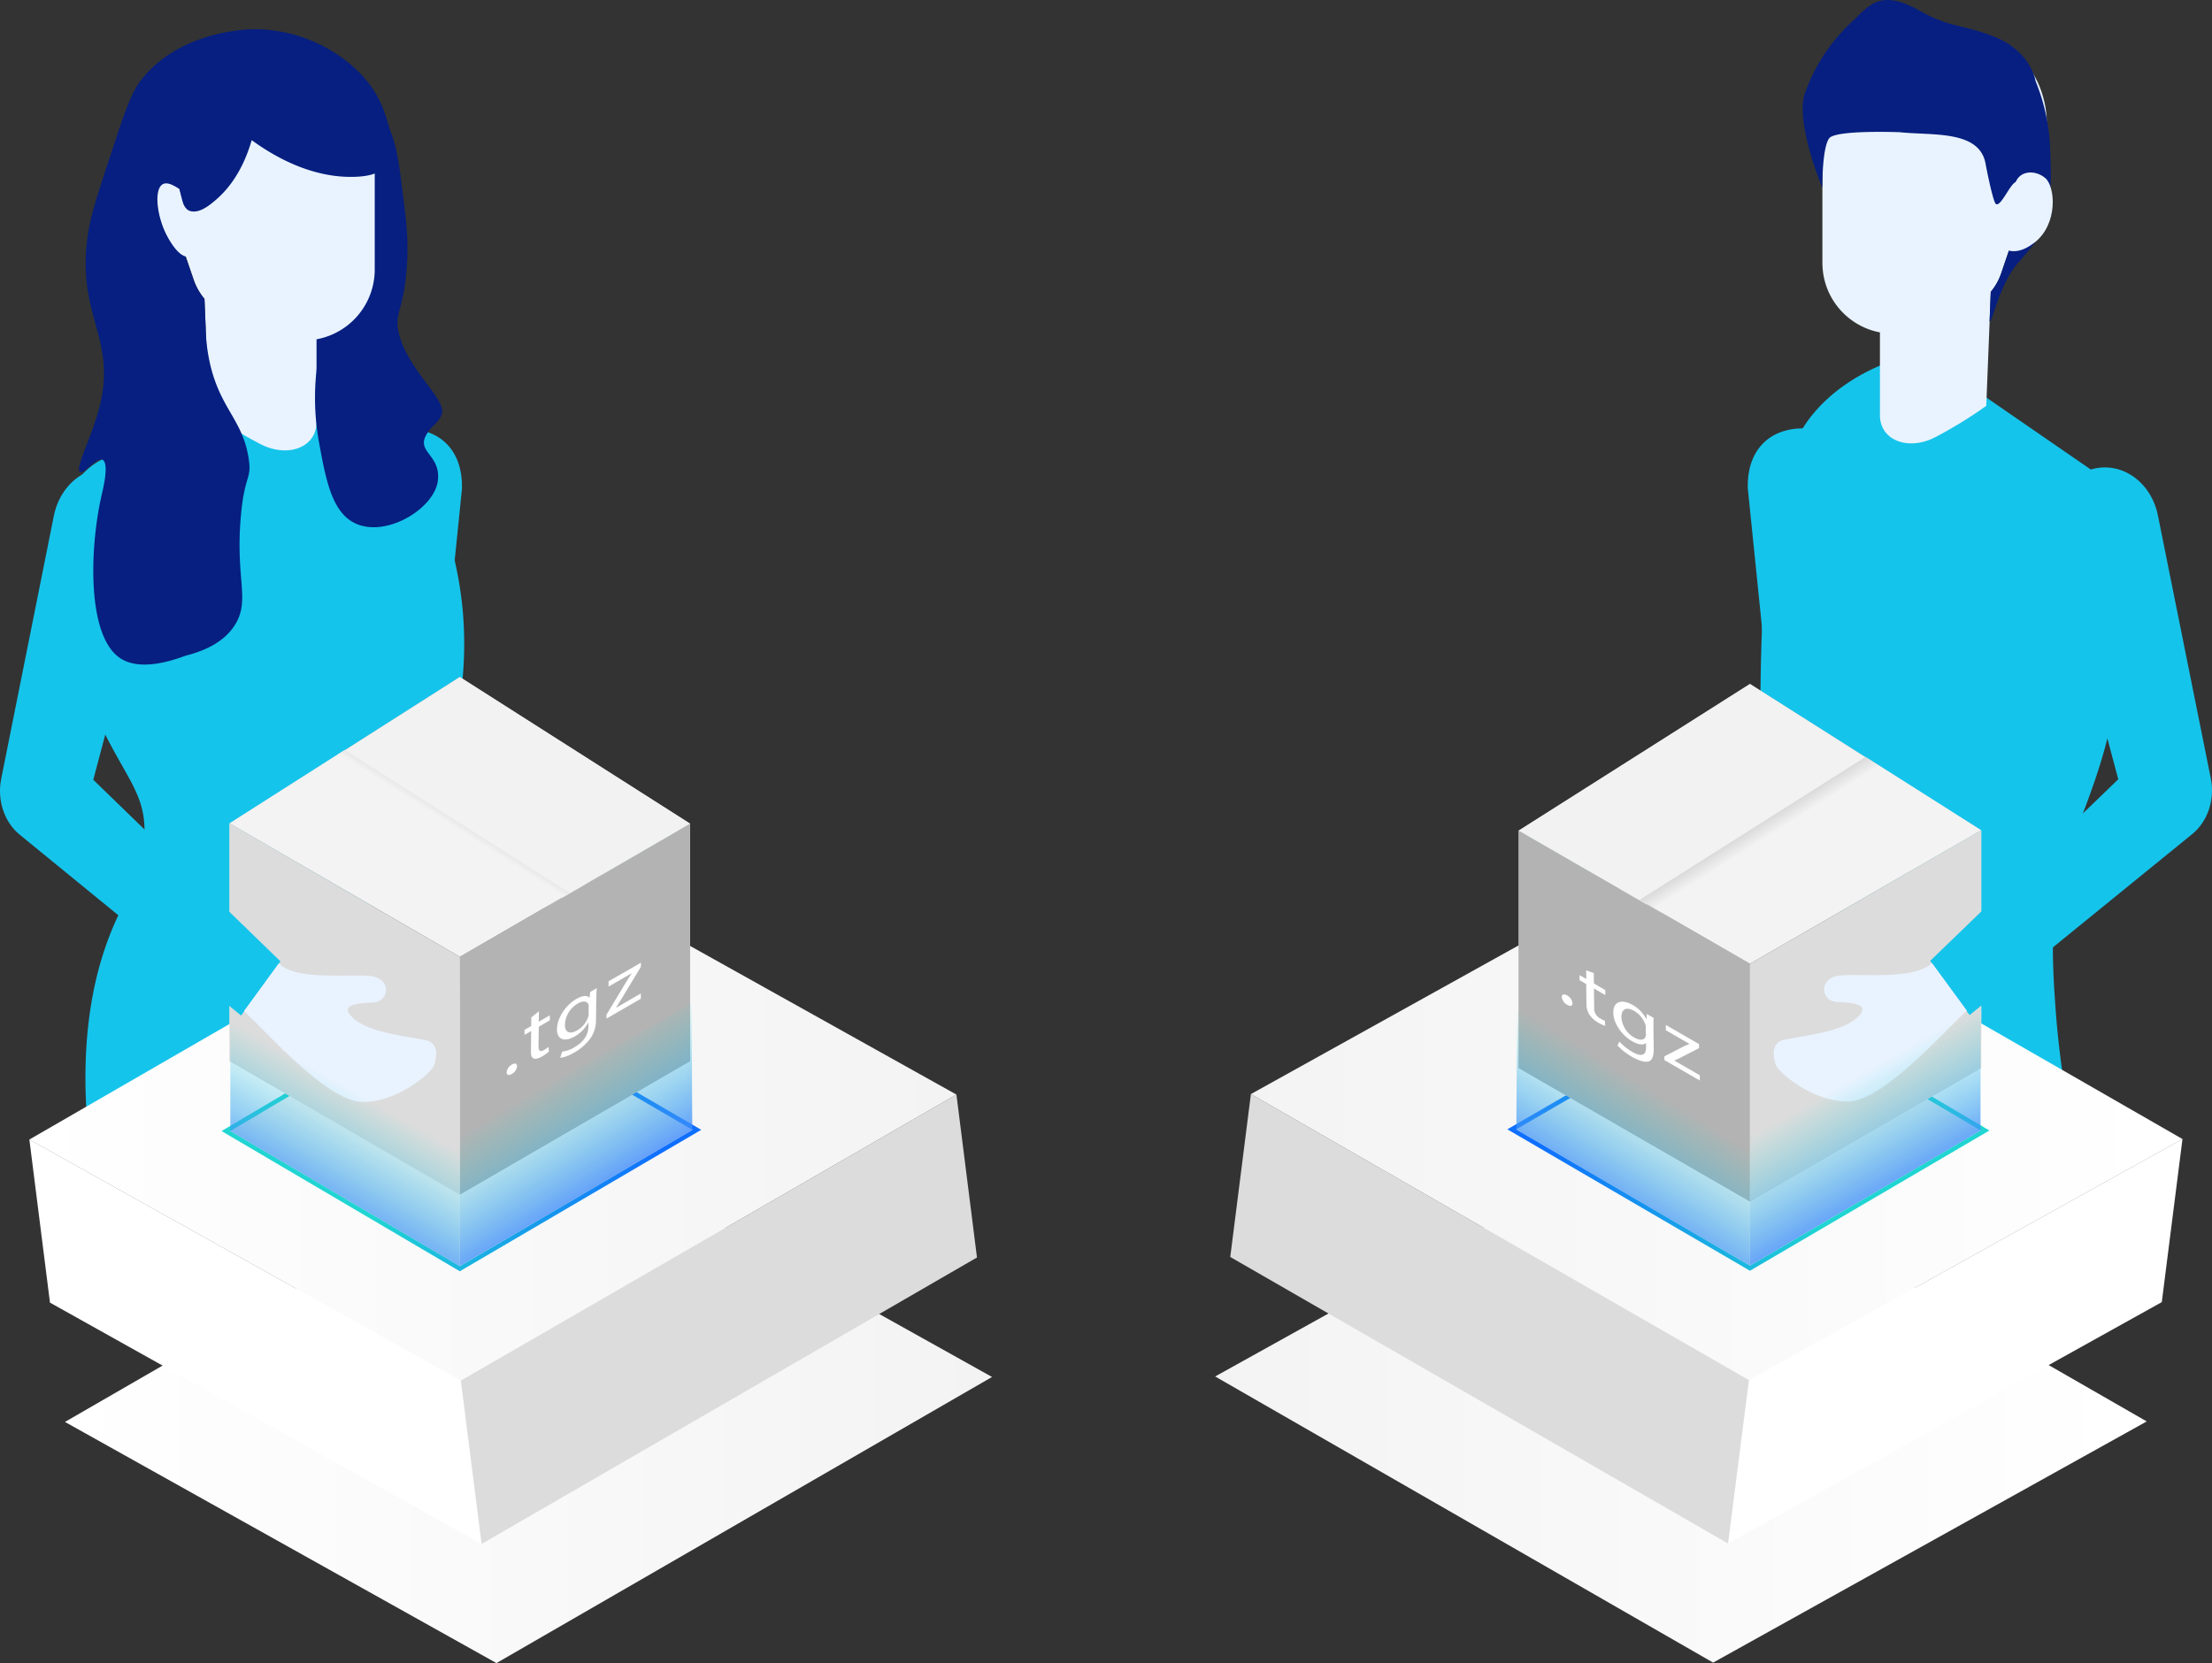 <svg xmlns="http://www.w3.org/2000/svg" xmlns:xlink="http://www.w3.org/1999/xlink" viewBox="0 0 1000 752.04"><rect x="0" y="0" width="1000" height="752.04" fill="#333333" stroke="none"/><defs><style>.cls-1{isolation:isolate;}.cls-2{fill:#061f80;}.cls-3{fill:#15c4eb;}.cls-4{fill:#e9f3ff;}.cls-5{fill:#0db1c2;}.cls-6{fill:url(#linear-gradient);}.cls-7{fill:url(#linear-gradient-2);}.cls-8{fill:#fff;}.cls-9{fill:#dcdcdc;}.cls-10,.cls-17,.cls-23{fill:#f2f2f2;}.cls-10,.cls-23{stroke-miterlimit:10;stroke-width:2px;mix-blend-mode:multiply;}.cls-10{stroke:url(#New_Gradient_Swatch_copy_3);}.cls-11{fill:#7c7c7c;}.cls-12{fill:url(#linear-gradient-3);}.cls-13{fill:url(#linear-gradient-4);}.cls-14{fill:#c6c6c6;}.cls-15{fill:#eaeaea;}.cls-16{fill:#b3b3b3;}.cls-18{fill:url(#linear-gradient-5);}.cls-19{fill:url(#New_Gradient_Swatch_2_copy);}.cls-20{fill:url(#linear-gradient-6);}.cls-21{fill:url(#linear-gradient-7);}.cls-22{fill:url(#linear-gradient-8);}.cls-23{stroke:url(#New_Gradient_Swatch_copy_3-2);}.cls-24{fill:url(#linear-gradient-9);}.cls-25{fill:url(#linear-gradient-10);}.cls-26{fill:url(#linear-gradient-11);}.cls-27{fill:url(#New_Gradient_Swatch_2_copy-2);}.cls-28{fill:url(#linear-gradient-12);}</style><linearGradient id="linear-gradient" x1="29.37" y1="632.86" x2="448.48" y2="632.86" gradientUnits="userSpaceOnUse"><stop offset="0" stop-color="#fff"/><stop offset="1" stop-color="#f3f3f3"/></linearGradient><linearGradient id="linear-gradient-2" x1="13.27" y1="505.17" x2="432.38" y2="505.17" xlink:href="#linear-gradient"/><linearGradient id="New_Gradient_Swatch_copy_3" x1="105.38" y1="516.6" x2="323.17" y2="516.6" gradientTransform="matrix(1, 0, 0, 1, -3.44, -2.63)" gradientUnits="userSpaceOnUse"><stop offset="0.31" stop-color="#20d5d2"/><stop offset="0.9" stop-color="#0f6fff"/></linearGradient><linearGradient id="linear-gradient-3" x1="-1732.96" y1="404.95" x2="-1770.59" y2="339.77" gradientTransform="matrix(-1, 0, 0, 1, -1502.19, -1.86)" gradientUnits="userSpaceOnUse"><stop offset="0" stop-color="#8c8c8c"/><stop offset="1" stop-color="#c6c6c6"/></linearGradient><linearGradient id="linear-gradient-4" x1="-3370.24" y1="403.82" x2="-3409.3" y2="336.16" gradientTransform="translate(3547.45 -1.86)" gradientUnits="userSpaceOnUse"><stop offset="0" stop-color="#7c7c7c"/><stop offset="1" stop-color="#b4b4b4"/></linearGradient><linearGradient id="linear-gradient-5" x1="-1720.53" y1="342.06" x2="-1637.82" y2="472.54" gradientTransform="matrix(-1, 0, 0, 1, -1502.19, -1.86)" gradientUnits="userSpaceOnUse"><stop offset="0.07" stop-color="#999"/><stop offset="0.23" stop-color="#f3f3f3"/></linearGradient><linearGradient id="New_Gradient_Swatch_2_copy" x1="168.86" y1="490.84" x2="136.51" y2="547.49" gradientUnits="userSpaceOnUse"><stop offset="0.1" stop-color="#20d5d2" stop-opacity="0"/><stop offset="0.9" stop-color="#408bfc" stop-opacity="0.8"/></linearGradient><linearGradient id="linear-gradient-6" x1="241.72" y1="482.87" x2="286.09" y2="555.22" gradientUnits="userSpaceOnUse"><stop offset="0.1" stop-color="#20d5d2" stop-opacity="0"/><stop offset="0.72" stop-color="#408bfc" stop-opacity="0.8"/></linearGradient><linearGradient id="linear-gradient-7" x1="-2414.03" y1="634.5" x2="-1994.92" y2="634.5" gradientTransform="matrix(-1, 0, 0, 1, -1455.28, -1.86)" xlink:href="#linear-gradient"/><linearGradient id="linear-gradient-8" x1="-2430.13" y1="506.8" x2="-2011.02" y2="506.8" gradientTransform="matrix(-1, 0, 0, 1, -1455.28, -1.86)" xlink:href="#linear-gradient"/><linearGradient id="New_Gradient_Swatch_copy_3-2" x1="-2352.63" y1="510.11" x2="-2130.9" y2="510.11" gradientTransform="matrix(-0.98, 0, 0, 0.98, -1413.62, 6.71)" xlink:href="#New_Gradient_Swatch_copy_3"/><linearGradient id="linear-gradient-9" x1="775.67" y1="406.23" x2="738.04" y2="341.06" gradientTransform="matrix(1, 0, 0, 1, 0, 0)" xlink:href="#linear-gradient-3"/><linearGradient id="linear-gradient-10" x1="-5878.87" y1="406.96" x2="-5917.93" y2="339.31" gradientTransform="matrix(-1, 0, 0, 1, -5071.65, -1.86)" xlink:href="#linear-gradient-4"/><linearGradient id="linear-gradient-11" x1="788.1" y1="343.34" x2="870.81" y2="473.82" gradientTransform="matrix(1, 0, 0, 1, 0, 0)" xlink:href="#linear-gradient-5"/><linearGradient id="New_Gradient_Swatch_2_copy-2" x1="-2274.54" y1="492.47" x2="-2306.89" y2="549.12" gradientTransform="matrix(-1, 0, 0, 1, -1455.28, -1.86)" xlink:href="#New_Gradient_Swatch_2_copy"/><linearGradient id="linear-gradient-12" x1="-2201.68" y1="484.51" x2="-2157.31" y2="556.86" gradientTransform="matrix(-1, 0, 0, 1, -1455.28, -1.86)" xlink:href="#linear-gradient-6"/></defs><g class="cls-1"><g id="Layer_1" data-name="Layer 1"><path class="cls-2" d="M555.14,20.37" transform="translate(0 -1.86)"/><path class="cls-3" d="M176.5,314.88l132.88,64.05-15,26.49L166.08,356c-8.9-3.42-14.54-11.58-14.3-20.67l3.08-113.3c.39-14.38,13.21-26.12,28.64-26.22h0c16.89-.12,25.78,11.25,25.35,27l-12.59,124" transform="translate(0 -1.86)"/><path class="cls-2" d="M138,179.52c13.81-6.49,21.52-14.59,25.56-19.66,23.31-29.29,14.61-71.33,10.74-90a163,163,0,0,0-6-21.43L158.14,52Z" transform="translate(0 -1.86)"/><path class="cls-3" d="M94.24,181.79,44.62,210.45a30.38,30.38,0,0,0-15.25,26.24c-.09,36.42,6.37,72.28,15.51,91.76,11.92,25.35,21.05,32.33,20.43,50.79-.52,15.54-6.65,26.09-11,34.82C45,433,35.9,462.7,39.39,508.9a288.43,288.43,0,0,0,80.15,15.22c30,1.36,83.57,3.78,96.23-21.25,7.21-14.25-7.88-19.46-12.92-68.66-1.53-14.9-2.21-34.54-3.16-62-.28-8-.46-14.66-.58-19.25a172.47,172.47,0,0,0,10.06-75.26,174.26,174.26,0,0,0-34.84-89.06c-6.94-6.73-22.37-19.26-50.18-24.06Z" transform="translate(0 -1.86)"/><path class="cls-4" d="M92.44,137l2.08,51.54a196.48,196.48,0,0,0,23.58,14.32c12.18,6.08,25,1.33,25-10.13V149.14Z" transform="translate(0 -1.86)"/><path class="cls-4" d="M141.5,25.62c15.41,8.9,27.91,31.49,27.91,50.46v47.65a32.08,32.08,0,0,1-43.71,29.9L103.54,145a27.33,27.33,0,0,1-15.94-16.6L69,74.21c-6.17-17.94,1.32-39.69,16.74-48.59S126.09,16.72,141.5,25.62Z" transform="translate(0 -1.86)"/><path class="cls-2" d="M143.74,164.48a112.77,112.77,0,0,0,.48,37.42c3.21,17.48,6,32.83,17.74,37.18,14,5.21,34.57-7.69,36-19.92,1.29-11.38-9.24-12.76-5.53-20.12,2.54-5,5.3-5.07,7.17-9.56,2.81-6.76-14.48-19.18-19.14-36.33-2.65-9.76,2.32-10.87,3.54-31.83.78-13.19-.71-22.27-2.75-38.53-1.8-14.4-3.86-21.7-8.5-28.82a49.32,49.32,0,0,0-8.8-10.11c12.49,31.68,12.29,57.44,11,71.56-1.44,15.86-3.33,36.54-18.09,45.22A29.12,29.12,0,0,1,143.74,164.48Z" transform="translate(0 -1.86)"/><path class="cls-5" d="M65.31,379.24" transform="translate(0 -1.86)"/><path class="cls-5" d="M210.83,241.49" transform="translate(0 -1.86)"/><polygon class="cls-6" points="29.37 642.99 253.28 513.68 448.48 622.66 224.44 752.04 29.37 642.99"/><polygon class="cls-7" points="13.27 515.29 237.18 385.99 432.38 494.96 208.34 624.35 13.27 515.29"/><polygon class="cls-8" points="22.59 589.04 13.27 515.24 208.34 624.3 217.73 698.17 22.59 589.04"/><polygon class="cls-9" points="441.67 568.63 432.38 494.92 208.34 624.3 217.73 698.17 441.67 568.63"/><polygon class="cls-10" points="207.88 573.7 315.04 510.9 208.2 448.66 102.13 511.45 207.88 573.7"/><polygon class="cls-11" points="207.87 444.77 158.34 415.36 207.87 385.76 257.58 415.27 207.87 444.77"/><polygon class="cls-12" points="311.98 372.45 207.87 306.13 207.87 347.03 207.87 393.53 240.16 414.09 311.98 372.45"/><polygon class="cls-13" points="103.77 372.45 207.87 306.13 207.87 347.03 207.87 393.53 175.59 414.09 103.77 372.45"/><polygon class="cls-14" points="311.98 479.83 311.98 372.45 207.87 432.82 207.87 540.2 311.98 479.83"/><polygon class="cls-15" points="103.77 479.83 103.77 372.45 207.87 432.82 207.87 540.2 103.77 479.83"/><polygon class="cls-16" points="311.98 479.83 311.98 372.45 207.87 432.82 207.87 540.2 311.98 479.83"/><polygon class="cls-9" points="103.77 479.83 103.77 372.45 207.87 432.82 207.87 540.2 103.77 479.83"/><polygon class="cls-17" points="207.87 306.13 311.98 372.45 254.39 405.84 152.73 341.26 207.87 306.13"/><polygon class="cls-18" points="207.87 432.64 103.77 372.28 155.82 339.12 257.58 403.82 207.87 432.64"/><path class="cls-8" d="M231.45,483.24c1.38-.8,2.32-.47,2.3.78a4.5,4.5,0,0,1-2.4,3.5c-1.39.8-2.32.44-2.31-.78A4.59,4.59,0,0,1,231.45,483.24Z" transform="translate(0 -1.86)"/><path class="cls-8" d="M243.63,459.16l-.06,4.7,5-2.88,0,2.27-5,2.88-.13,8.83c0,2,.64,2.78,2.57,1.67a16.12,16.12,0,0,0,2-1.37l.13,2.13a17.42,17.42,0,0,1-3.09,2.19c-1.62.94-2.93,1.26-3.74.92-1-.31-1.32-1.55-1.29-3.48l.12-8.93-3,1.72,0-2.27,3-1.72.06-3.92Z" transform="translate(0 -1.86)"/><path class="cls-8" d="M266.79,450.45l3-1.76c-.09,1.23-.19,2.6-.22,4.59l-.13,9.5a14.46,14.46,0,0,1-2.83,9.05,23.26,23.26,0,0,1-7,6c-2.3,1.32-4.82,2.31-6.36,2.32l.91-2.77a13.06,13.06,0,0,0,5.59-2c3.57-2.05,6.2-5.15,6.26-9.28l0-1.82-.08,0a15.69,15.69,0,0,1-6.13,6.26c-4.75,2.74-8.1,1.26-8-3.27.08-5.55,4.35-11.14,8.75-13.68,3.32-1.91,5.12-1.48,5.93-.6l.08-.05Zm-.68,9.72,0-2.94A2.83,2.83,0,0,0,266,456c-.61-1.36-2.29-1.79-4.82-.33a11.58,11.58,0,0,0-5.78,9.47c-.05,3.22,1.81,4.79,5.57,2.62a11.28,11.28,0,0,0,4.87-5.83,5.9,5.9,0,0,0,.3-1.75" transform="translate(0 -1.86)"/><path class="cls-8" d="M289.78,437.18l-.06,1.88L281,453.5c-.8,1.36-1.61,2.64-2.49,4v.07l11.2-6.47,0,2.37-15.56,9,0-1.72,8.8-14.64c.84-1.36,1.64-2.6,2.53-4V442l-10.37,6,0-2.41Z" transform="translate(0 -1.86)"/><path class="cls-3" d="M25.44,338.23l101.35,98.36L109,461.09,8.87,379.27c-6.95-5.68-10.24-15.6-8.34-25.14L24.32,235.22c3-15.1,16.15-24.53,29.33-21.07h0c14.43,3.79,19.88,17.84,16.58,34.37l-33.9,128" transform="translate(0 -1.86)"/><path class="cls-4" d="M110.3,459.09c9.82,8.94,37.41,40.69,53.24,41.07s31.61-13.09,32.77-16.76,2.12-9.85-3.8-11.17-25.52-3.15-32.79-9.89,3.26-6.78,9.25-7.21c7.24-.51,8.31-11.3-2.24-12s-33.74,1.93-40.68-5.64Z" transform="translate(0 -1.86)"/><path class="cls-2" d="M93,150.3a78.14,78.14,0,0,0,1.74,15.06c4.62,21.53,15.18,26.15,17.76,44.4,1.26,9-2,7-3.62,25.65-2.52,28.32,4.38,37.73-2.65,49-2.8,4.48-8.61,10.51-22.31,13.94-18.46,6.93-26.6,3.36-30.2.7C38.83,288,40.83,247.64,46,225.52c.68-2.94,3.37-14.12.39-15.73-2.61-1.41-8.29,6.61-10.22,5.51-2.52-1.43,5.49-16.06,8.93-29.88,7.72-31.08-10.83-41-5.34-77.66,1.29-8.63,4.17-17.39,9.93-34.9C56,53.67,59.1,44.08,63.83,38c17.75-22.8,49.77-23,51.61-22.94,20.45.19,38.19,9.75,48.61,21.31A46.84,46.84,0,0,1,173.5,51.8c1.51,4.14,6.85,18.19.42,25.5-2.14,2.43-5.76,4.32-13.9,4.53-19.49.5-36.39-9.42-46.24-16.6C109.26,81,101.57,88.9,97.21,92.56,94,95.31,89.86,98.35,86,97.3c-1.72-.46-3.77-2.53-5-9.91-2.47-1.63-3.63-1.45-4.2-1.13-2.69,1.53,0,10.62.58,12.64q5.09,14.76,10.15,29.53A26.9,26.9,0,0,0,92.44,137Z" transform="translate(0 -1.86)"/><path class="cls-4" d="M81.06,87.39c-4.2-3-6.28-2.84-7.39-2.27-4.22,2.17-2.81,14.82,2,23.68.93,1.7,5.31,9.81,9.72,9.08a5.09,5.09,0,0,0,3.09-2.2Z" transform="translate(0 -1.86)"/><polygon class="cls-19" points="104.13 511.46 104.13 454.22 207.87 513.45 207.87 572.5 104.13 511.46"/><polygon class="cls-20" points="312.97 510.95 312.64 453.7 207.87 513.45 207.87 572.5 312.97 510.95"/><path class="cls-3" d="M898.19,181.76l49.07,33.83c9.29,6.4,15,18.17,15.07,31,.08,37.32-3.1,72.64-15.34,108.34-9.64,28.12-16.65,38.62-18.47,63.41-1,13.9-.08,27.62.65,38.14a408.33,408.33,0,0,0,6.52,49.81C924.28,513.59,896,529.39,858.36,526c-31.25-2.85-53.88-17.61-64.77-25.9,1.67-22.06,3.61-55.41,3.61-96.25,0-34-1.42-35.83-1.42-63.69,0-57.19.49-122.09,23.22-150.32,19.1-23.73,49.62-28.41,49.62-28.41Z" transform="translate(0 -1.86)"/><path class="cls-4" d="M900,133.84l-2.05,51.54a193.69,193.69,0,0,1-23.32,14.31c-12,6.09-24.75,1.34-24.75-10.12V146Z" transform="translate(0 -1.86)"/><path class="cls-4" d="M851.46,22.46c-15.24,8.9-27.59,31.49-27.59,50.47v47.64c0,22.57,22.42,38.08,43.22,29.91l21.9-8.62a27.2,27.2,0,0,0,15.77-16.59L923.2,71.06c6.1-17.94-1.31-39.7-16.55-48.6S866.7,13.56,851.46,22.46Z" transform="translate(0 -1.86)"/><path class="cls-2" d="M920.24,38.52a89.34,89.34,0,0,1,6.58,30.67c.86,18.79,0,27.63-3.44,36.3-1.7,4.79-8.09,11.77-11.61,15.92-7.85,9.23-11.25,26.86-12.33,25.74l.53-13.31a26.75,26.75,0,0,0,4.79-8.57l10-29.52c.61-2,3.23-11.12.58-12.64-.57-.33-1.72-.5-4.16,1.13-2.49.9-6.85,11.62-8.93,9.81-1.13-1-3.62-12.81-4.63-18.24-2.83-15.27-24.21-12.58-38.74-14.16,0,0-29.09-1.15-31.95,2.76s-3.1,18.1-3.1,22.32c0,0-12.43-29.67-7.82-42.85a81.58,81.58,0,0,1,21.61-32.56C845,4.49,849.85-3.51,868,6.79c13.32,7.57,19.72,6.18,33.48,11.64C918.36,25.13,920.24,38.52,920.24,38.52Z" transform="translate(0 -1.86)"/><path class="cls-4" d="M911.22,84.24c2.19-5.46,9.12-5.55,13.45-1.81,4.51,3.89,5.77,20.66-4.76,29s-16,1.14-16,1.14Z" transform="translate(0 -1.86)"/><path class="cls-2" d="M905.7,0" transform="translate(0 -1.86)"/><path class="cls-3" d="M822.64,314.66l-133.52,64,15.09,26.49,128.9-49.4c8.95-3.43,14.62-11.59,14.37-20.68l-3.09-113.29c-.39-14.38-13.28-26.12-28.78-26.23h0c-17-.11-25.91,11.25-25.48,27l12.65,124" transform="translate(0 -1.86)"/><path class="cls-5" d="M934.37,379" transform="translate(0 -1.86)"/><path class="cls-5" d="M788.15,241.26" transform="translate(0 -1.86)"/><polygon class="cls-21" points="970.49 642.76 745.49 513.45 549.34 622.43 774.47 751.82 970.49 642.76"/><polygon class="cls-22" points="986.66 515.07 761.67 385.76 565.51 494.74 790.65 624.12 986.66 515.07"/><polygon class="cls-8" points="977.3 588.81 986.66 515.02 790.65 624.07 781.21 697.95 977.3 588.81"/><polygon class="cls-9" points="556.18 568.4 565.51 494.69 790.65 624.07 781.21 697.95 556.18 568.4"/><polygon class="cls-23" points="791.12 573.47 683.43 510.68 790.81 448.41 897.41 511.2 791.12 573.47"/><polygon class="cls-11" points="791.12 447.91 840.87 418.51 791.12 388.91 741.19 418.41 791.12 447.91"/><polygon class="cls-24" points="686.56 375.59 791.12 309.28 791.12 350.18 791.12 396.67 758.69 417.24 686.56 375.59"/><polygon class="cls-25" points="895.67 375.59 791.12 309.28 791.12 350.18 791.12 396.67 823.55 417.24 895.67 375.59"/><polygon class="cls-14" points="686.56 482.97 686.56 375.59 791.12 435.96 791.12 543.34 686.56 482.97"/><polygon class="cls-15" points="895.67 482.97 895.67 375.59 791.12 435.96 791.12 543.34 895.67 482.97"/><polygon class="cls-16" points="686.56 482.97 686.56 375.59 791.12 435.96 791.12 543.34 686.56 482.97"/><polygon class="cls-9" points="895.67 482.97 895.67 375.59 791.12 435.96 791.12 543.34 895.67 482.97"/><polygon class="cls-17" points="791.12 309.28 686.56 375.59 744.4 408.99 846.5 344.4 791.12 309.28"/><polygon class="cls-26" points="791.12 435.79 895.67 375.42 843.4 342.26 741.19 406.96 791.12 435.79"/><path class="cls-8" d="M708.48,452a4.58,4.58,0,0,1,2.42,3.52c0,1.21-.91,1.58-2.41.71a4.64,4.64,0,0,1-2.43-3.51C706.05,451.43,707.05,451.14,708.48,452Z" transform="translate(0 -1.86)"/><path class="cls-8" d="M720.52,441.87l.06,4.7,5.13,3,0,2.27-5.13-3,.13,8.82a5,5,0,0,0,2.73,4.74,12.21,12.21,0,0,0,2.07,1l.19,2.33a13.18,13.18,0,0,1-3.17-1.43,11.42,11.42,0,0,1-3.88-3.48,8.66,8.66,0,0,1-1.44-5.06l-.12-8.92-3-1.76,0-2.27,3.05,1.76-.06-3.92Z" transform="translate(0 -1.86)"/><path class="cls-8" d="M744.46,460.35l3.13,1.81c-.06,1.14-.13,2.41-.1,4.41l.13,9.5c0,3.75-.81,5.53-2.7,5.85s-4.66-.74-7.13-2.17a28.9,28.9,0,0,1-6.57-5.13l.86-1.75a25.46,25.46,0,0,0,5.8,4.62c3.66,2.11,6.32,2.07,6.26-2.05l0-1.83-.08-.05c-1.08.89-3.18.89-6.23-.87-4.88-2.82-8.43-8.29-8.49-12.82-.08-5.55,4.23-6.18,8.75-3.57a15.2,15.2,0,0,1,6.18,6.38l.08.05Zm-.44,9.08,0-2.95a4.37,4.37,0,0,0-.23-1.46,11.31,11.31,0,0,0-5-6c-3.42-2-5.82-1-5.77,2.81a11.32,11.32,0,0,0,5.89,9.24c2.2,1.27,4.18,1.27,4.92-.18a3.08,3.08,0,0,0,.27-1.42" transform="translate(0 -1.86)"/><path class="cls-8" d="M768.09,474l0,1.83-8.65,4.44a18.65,18.65,0,0,1-2.49,1.11v.07l11.5,6.64,0,2.37-16-9.23,0-1.72,8.77-4.5c.84-.39,1.64-.7,2.53-1.06v-.06l-10.66-6.16,0-2.4Z" transform="translate(0 -1.86)"/><path class="cls-3" d="M974.44,338,872.59,436.36l17.84,24.5L991.09,379c7-5.68,10.29-15.6,8.37-25.14L975.56,235c-3-15.09-16.23-24.52-29.47-21.07h0c-14.5,3.79-20,17.84-16.66,34.37l34.06,128" transform="translate(0 -1.86)"/><path class="cls-4" d="M889.17,458.86c-9.88,8.95-37.6,40.7-53.51,41.08s-31.76-13.1-32.93-16.77-2.12-9.84,3.83-11.17,25.64-3.14,32.94-9.88-3.28-6.78-9.29-7.21c-7.27-.51-8.35-11.31,2.25-12s33.9,1.93,40.88-5.64Z" transform="translate(0 -1.86)"/><polygon class="cls-27" points="895.36 511.24 895.36 453.99 791.12 513.22 791.12 572.27 895.36 511.24"/><polygon class="cls-28" points="685.51 510.72 685.84 453.47 791.12 513.22 791.12 572.27 685.51 510.72"/></g></g></svg>